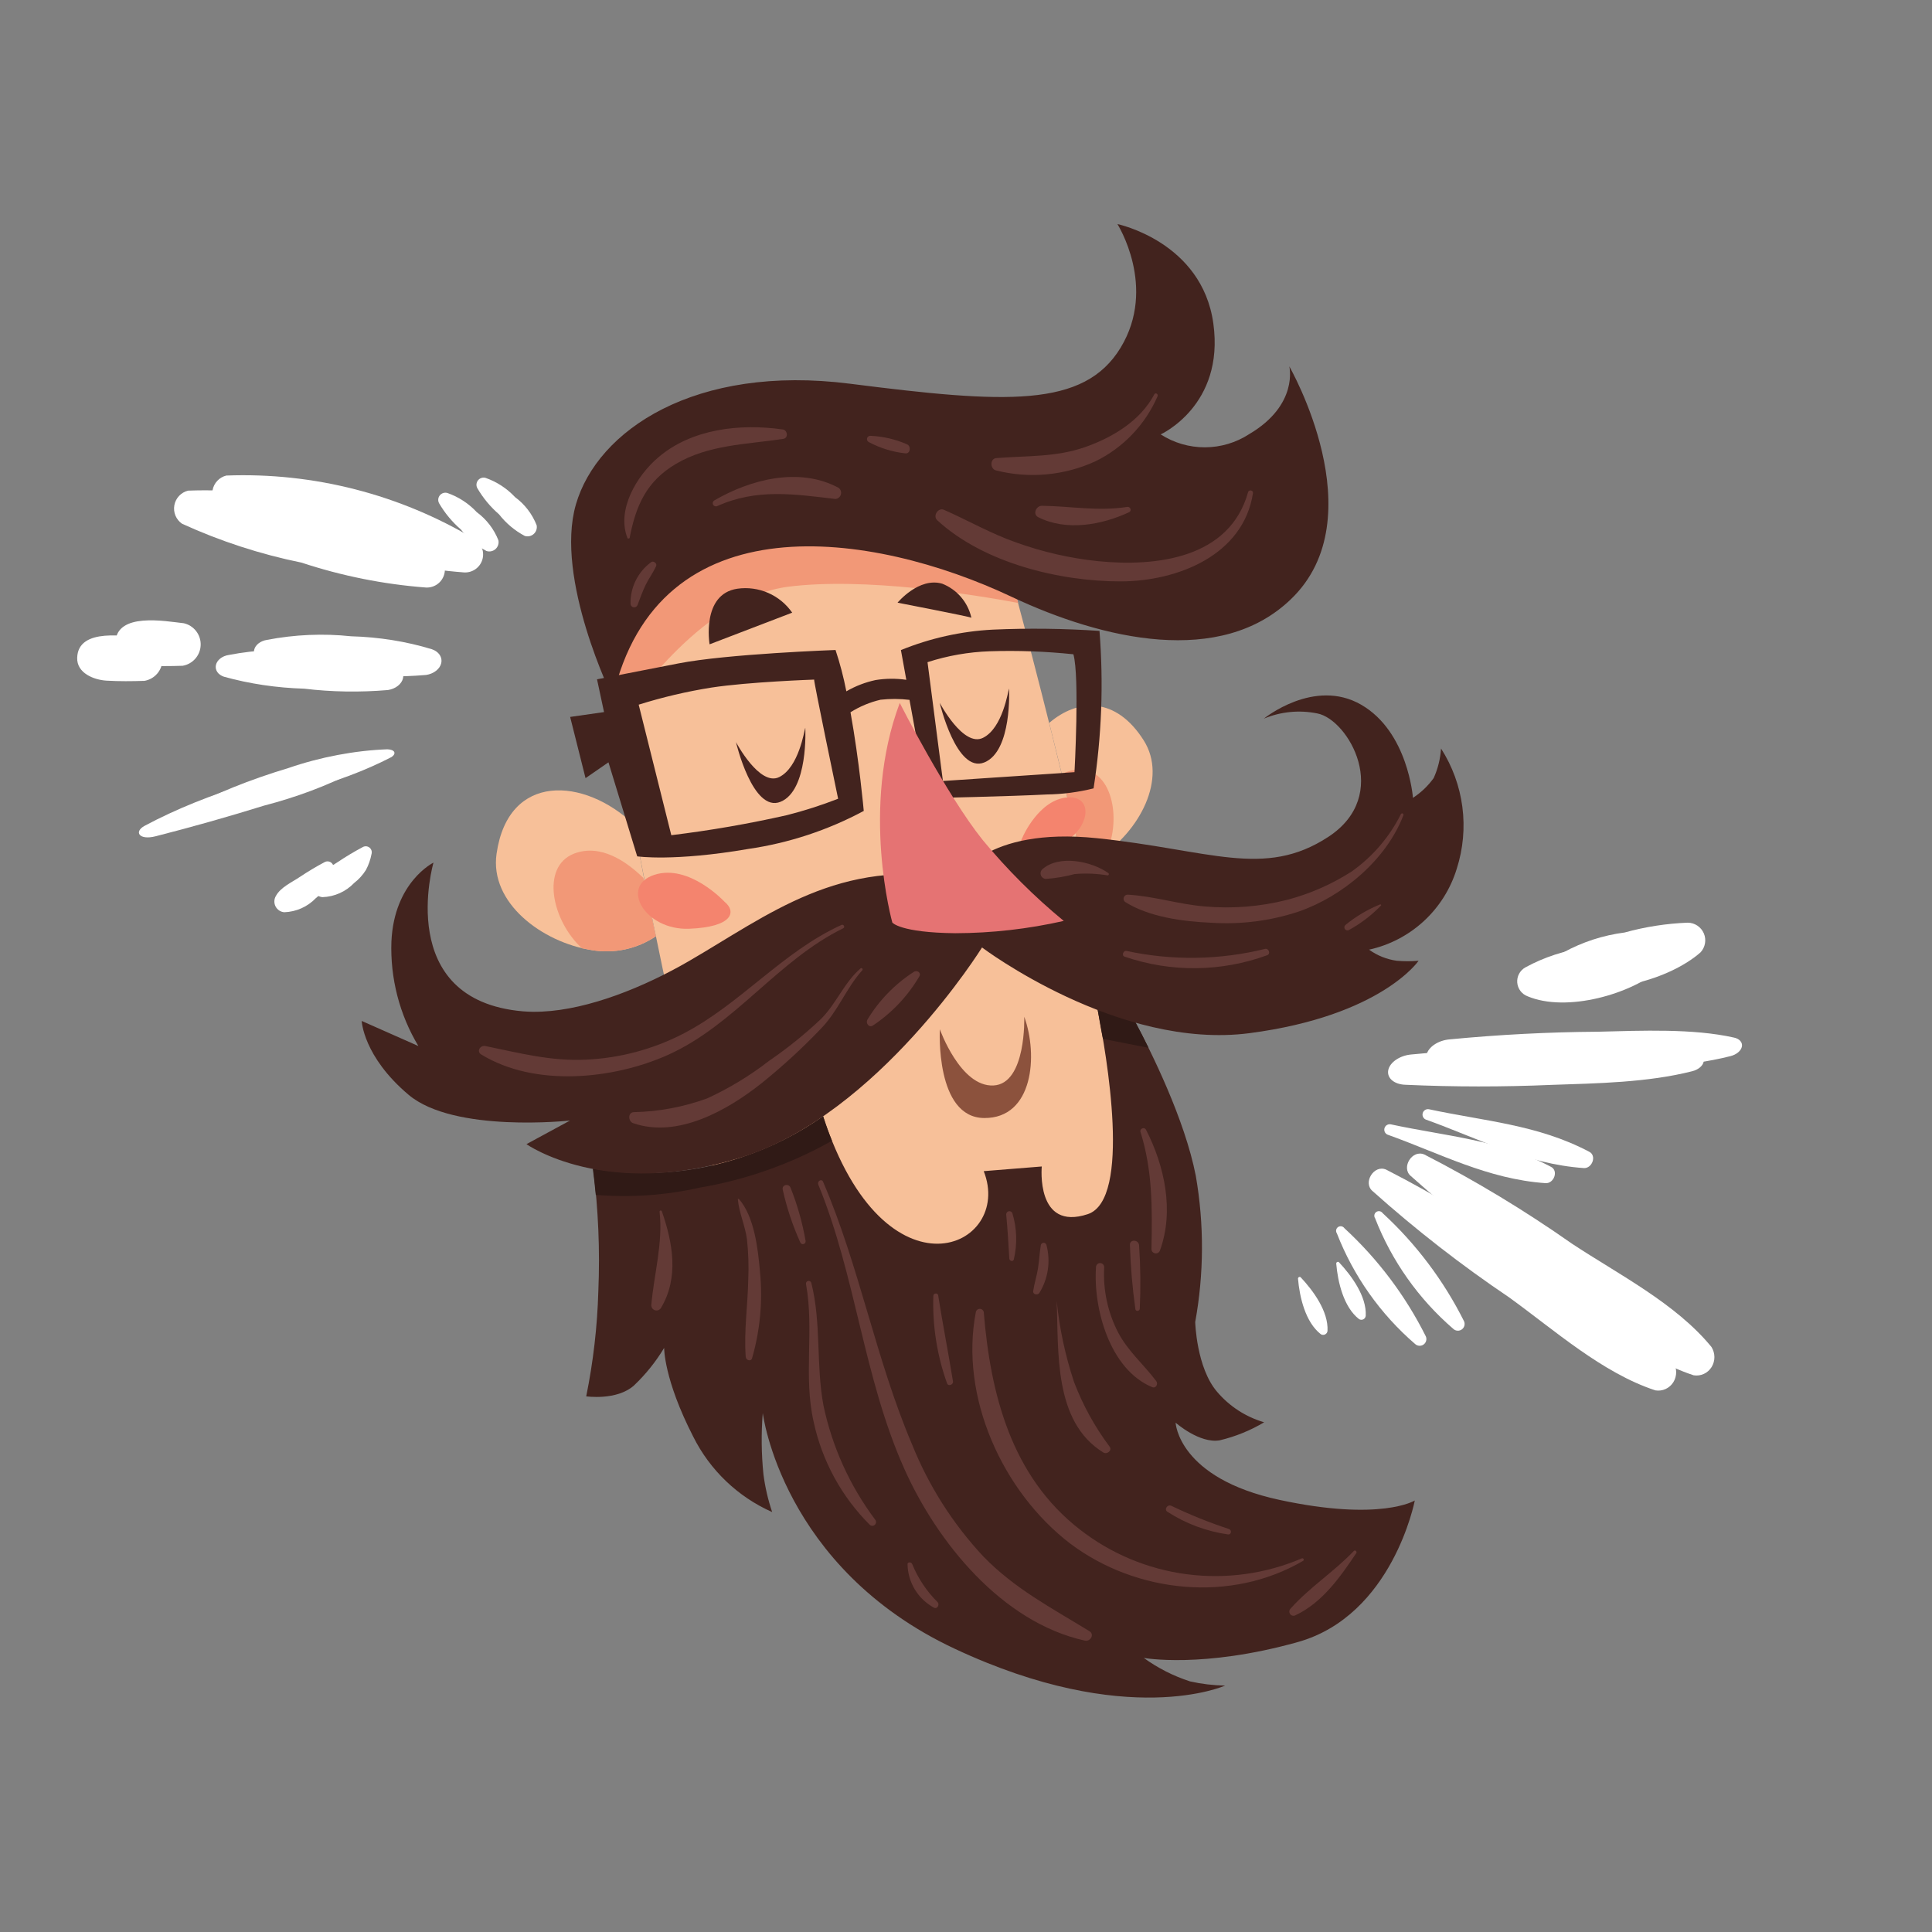<svg width="649" height="649" viewBox="0 0 649 649" fill="none" xmlns="http://www.w3.org/2000/svg">
<rect x="0" y="0" width="649" height="649" fill="#808080" stroke="none"/>
<g clip-path="url(#clip0_1_10)">
<path d="M163.156 160.544C166.909 161.863 170.288 164.071 173.002 166.979C176.264 169.381 178.781 172.654 180.265 176.423C180.375 176.956 180.344 177.508 180.175 178.025C180.005 178.541 179.704 179.005 179.3 179.369C178.896 179.733 178.404 179.986 177.873 180.101C177.341 180.217 176.789 180.191 176.271 180.027C172.916 178.248 169.977 175.778 167.645 172.782C164.737 170.269 162.267 167.292 160.333 163.971C160.11 163.552 160.015 163.075 160.063 162.602C160.11 162.129 160.296 161.681 160.599 161.314C160.901 160.947 161.305 160.678 161.761 160.541C162.216 160.404 162.701 160.405 163.156 160.544Z" fill="white"/>
<path d="M73.987 170.862C73.004 170.184 72.237 169.237 71.779 168.134C71.322 167.031 71.194 165.819 71.409 164.644C71.625 163.47 72.175 162.383 72.994 161.514C73.813 160.645 74.867 160.031 76.027 159.747C105.363 158.637 134.388 166.09 159.561 181.196C160.673 181.927 161.513 183.004 161.951 184.261C162.389 185.518 162.4 186.884 161.982 188.148C161.565 189.412 160.742 190.503 159.642 191.251C158.542 192 157.225 192.365 155.896 192.29C141.682 191.208 127.653 188.399 114.118 183.925C100.288 181.111 86.824 176.729 73.987 170.862Z" fill="white"/>
<path d="M89.654 214.955C98.994 213.155 108.579 212.742 117.879 213.737C127.301 213.996 136.493 215.468 145.074 218.09C146.202 218.471 147.116 219.127 147.684 219.961C148.253 220.796 148.444 221.766 148.232 222.73C148.02 223.695 147.414 224.602 146.504 225.321C145.594 226.04 144.427 226.533 143.172 226.727C133.73 227.532 124.275 227.38 115.053 226.274C105.749 225.997 96.647 224.641 88.055 222.252C87.099 221.933 86.323 221.38 85.84 220.674C85.357 219.969 85.194 219.149 85.373 218.333C85.551 217.517 86.063 216.749 86.834 216.141C87.604 215.533 88.592 215.117 89.654 214.955Z" fill="white"/>
<path d="M61.442 272.328C71.888 266.746 83.965 261.866 96.931 257.988C107.547 254.315 119.253 252.1 130.135 251.705C130.708 251.726 131.212 251.815 131.607 251.966C132.002 252.117 132.278 252.326 132.413 252.577C132.549 252.827 132.54 253.113 132.389 253.412C132.237 253.711 131.946 254.015 131.538 254.301C122.738 258.866 112.44 262.727 101.484 265.569C89.552 269.28 77.412 272.714 65.126 275.85C59.495 277.286 57.776 274.297 61.442 272.328Z" fill="white"/>
<path d="M113.486 289.563C116.226 287.73 119.058 286.037 121.97 284.492C122.324 284.318 122.72 284.252 123.112 284.3C123.503 284.349 123.872 284.511 124.173 284.766C124.473 285.021 124.693 285.358 124.805 285.736C124.917 286.115 124.915 286.517 124.802 286.895C124.451 288.756 123.822 290.553 122.934 292.226C121.875 293.919 120.525 295.41 118.945 296.631C116.157 299.537 112.344 301.238 108.32 301.371C107.707 301.319 107.118 301.113 106.607 300.77C106.097 300.428 105.682 299.961 105.402 299.414C105.122 298.867 104.986 298.257 105.007 297.643C105.028 297.029 105.205 296.43 105.522 295.903C107.109 292.95 110.946 291.29 113.486 289.563Z" fill="white"/>
<path d="M61.368 223.645C57.149 223.781 52.896 223.828 48.626 223.576C44.357 223.325 38.569 221.026 38.773 215.86C39.092 205.562 55.474 208.674 61.744 209.359C63.387 209.733 64.848 210.664 65.882 211.995C66.915 213.325 67.456 214.972 67.411 216.656C67.367 218.34 66.741 219.957 65.639 221.231C64.537 222.505 63.028 223.358 61.368 223.645Z" fill="white"/>
<path d="M484.978 359.33C483.155 359.278 481.547 358.747 480.474 357.843C479.4 356.939 478.938 355.727 479.179 354.447C479.421 353.168 480.349 351.914 481.779 350.934C483.208 349.953 485.036 349.319 486.9 349.155C503.571 347.551 520.187 346.69 536.643 346.58C551.614 346.2 568.774 345.473 582.399 348.529C583.32 348.707 584.082 349.094 584.575 349.634C585.069 350.175 585.268 350.841 585.145 351.536C585.021 352.231 584.581 352.92 583.888 353.502C583.195 354.085 582.285 354.532 581.289 354.778C566.318 358.587 549.243 358.852 534.239 359.359C517.652 360.076 501.198 360.066 484.978 359.33Z" fill="white"/>
<path d="M531.987 392.377C512.615 391.015 496.665 382.429 478.877 376.056C478.48 375.863 478.167 375.532 477.995 375.125C477.824 374.718 477.806 374.262 477.944 373.843C478.082 373.424 478.367 373.069 478.747 372.843C479.127 372.618 479.575 372.538 480.009 372.618C498.568 376.613 516.569 377.776 533.809 386.873C536.496 388.166 534.838 392.603 531.987 392.377Z" fill="white"/>
<path d="M478.518 387.848C495.661 396.649 512.206 406.645 528.035 417.765C543.664 428.096 562.884 437.786 574.91 452.466C575.552 453.48 575.897 454.659 575.904 455.862C575.91 457.065 575.578 458.24 574.946 459.246C574.315 460.252 573.411 461.046 572.344 461.533C571.278 462.019 570.093 462.177 568.933 461.988C551.098 456.156 534.962 441.716 519.822 430.77C503.747 419.944 488.405 408.004 473.905 395.033C470.572 392.232 474.392 385.983 478.518 387.848Z" fill="white"/>
<path d="M464.456 407.511C475.703 417.866 484.972 430.181 491.81 443.854C492.014 444.328 492.051 444.858 491.912 445.355C491.774 445.852 491.469 446.287 491.048 446.587C490.628 446.887 490.118 447.034 489.603 447.004C489.087 446.973 488.598 446.767 488.216 446.419C476.551 436.366 467.528 423.608 461.934 409.261C461.702 408.926 461.613 408.513 461.685 408.113C461.757 407.712 461.986 407.357 462.32 407.125C462.655 406.893 463.068 406.803 463.468 406.876C463.869 406.948 464.224 407.177 464.456 407.511Z" fill="white"/>
<path d="M449.714 423.937C453.987 428.485 459.108 435.455 458.78 441.977C458.763 442.23 458.679 442.475 458.539 442.686C458.399 442.898 458.206 443.07 457.979 443.185C457.753 443.299 457.501 443.354 457.247 443.342C456.993 443.33 456.747 443.253 456.532 443.118C451.345 439.095 449.389 430.642 448.863 424.413C448.867 424.315 448.896 424.22 448.948 424.137C448.999 424.054 449.071 423.985 449.156 423.938C449.241 423.89 449.337 423.865 449.435 423.865C449.533 423.865 449.629 423.89 449.714 423.937Z" fill="white"/>
<path d="M571.235 319.929C560.896 329.014 539.018 335.085 526.002 329.609C525.041 329.253 524.202 328.631 523.584 327.814C522.966 326.997 522.595 326.02 522.515 324.999C522.435 323.977 522.649 322.955 523.132 322.051C523.615 321.148 524.347 320.402 525.24 319.901C531.603 316.426 538.559 314.169 545.75 313.246C552.675 311.329 559.799 310.222 566.978 309.946C568.128 309.961 569.248 310.311 570.202 310.951C571.157 311.591 571.905 312.495 572.356 313.552C572.807 314.609 572.941 315.775 572.742 316.907C572.543 318.039 572.019 319.089 571.235 319.929Z" fill="white"/>
<g clip-path="url(#clip1_1_10)">
<path d="M150.315 165.613C154.068 166.932 157.447 169.14 160.161 172.048C163.423 174.45 165.94 177.723 167.424 181.492C167.534 182.025 167.503 182.577 167.334 183.094C167.164 183.61 166.863 184.074 166.459 184.438C166.055 184.803 165.563 185.055 165.032 185.17C164.5 185.286 163.948 185.26 163.429 185.097C160.075 183.317 157.136 180.847 154.803 177.851C151.896 175.338 149.426 172.361 147.492 169.04C147.269 168.621 147.174 168.144 147.222 167.671C147.269 167.198 147.455 166.75 147.758 166.383C148.06 166.016 148.464 165.747 148.92 165.61C149.375 165.473 149.86 165.474 150.315 165.613Z" fill="white"/>
<path d="M61.146 175.931C60.162 175.253 59.396 174.306 58.938 173.203C58.481 172.1 58.353 170.888 58.568 169.713C58.784 168.539 59.334 167.452 60.153 166.583C60.972 165.714 62.026 165.1 63.186 164.816C92.522 163.706 121.547 171.159 146.72 186.265C147.832 186.996 148.672 188.074 149.11 189.33C149.548 190.587 149.558 191.953 149.141 193.217C148.724 194.481 147.901 195.572 146.801 196.321C145.701 197.069 144.384 197.434 143.055 197.359C128.841 196.277 114.812 193.468 101.277 188.994C87.447 186.18 73.983 181.798 61.146 175.931Z" fill="white"/>
<path d="M76.813 220.024C86.153 218.225 95.738 217.811 105.038 218.806C114.46 219.066 123.652 220.537 132.233 223.159C133.361 223.54 134.275 224.196 134.843 225.03C135.412 225.865 135.603 226.835 135.391 227.8C135.179 228.764 134.573 229.671 133.663 230.39C132.753 231.109 131.585 231.602 130.331 231.796C120.889 232.602 111.434 232.449 102.212 231.343C92.907 231.066 83.805 229.71 75.214 227.321C74.258 227.002 73.482 226.449 72.999 225.744C72.516 225.038 72.353 224.218 72.532 223.402C72.71 222.586 73.222 221.818 73.992 221.21C74.763 220.602 75.751 220.186 76.813 220.024Z" fill="white"/>
<path d="M48.6 277.397C59.047 271.815 71.124 266.935 84.09 263.057C94.706 259.384 106.412 257.169 117.293 256.774C117.867 256.795 118.371 256.884 118.766 257.035C119.161 257.186 119.437 257.395 119.572 257.646C119.708 257.896 119.699 258.182 119.548 258.481C119.396 258.78 119.105 259.084 118.697 259.37C109.897 263.935 99.599 267.796 88.643 270.638C76.711 274.35 64.571 277.783 52.285 280.92C46.654 282.355 44.935 279.366 48.6 277.397Z" fill="white"/>
<path d="M100.645 294.632C103.385 292.799 106.217 291.107 109.129 289.561C109.483 289.388 109.879 289.321 110.271 289.369C110.662 289.418 111.031 289.58 111.332 289.835C111.632 290.09 111.852 290.427 111.964 290.805C112.076 291.184 112.074 291.586 111.961 291.964C111.61 293.825 110.98 295.622 110.093 297.295C109.034 298.988 107.684 300.479 106.104 301.7C103.316 304.606 99.503 306.307 95.478 306.44C94.866 306.388 94.276 306.182 93.766 305.839C93.256 305.497 92.841 305.03 92.561 304.483C92.281 303.936 92.145 303.327 92.166 302.712C92.187 302.098 92.364 301.499 92.681 300.972C94.268 298.019 98.105 296.359 100.645 294.632Z" fill="white"/>
<path d="M48.527 228.714C44.308 228.85 40.055 228.897 35.785 228.645C31.516 228.394 25.728 226.095 25.932 220.929C26.251 210.631 42.633 213.743 48.903 214.428C50.546 214.802 52.007 215.734 53.04 217.064C54.074 218.394 54.615 220.042 54.57 221.725C54.526 223.409 53.9 225.026 52.798 226.3C51.696 227.574 50.187 228.427 48.527 228.714Z" fill="white"/>
<path d="M472.137 364.399C470.314 364.347 468.706 363.816 467.632 362.912C466.559 362.008 466.096 360.796 466.338 359.516C466.58 358.237 467.508 356.983 468.938 356.003C470.367 355.023 472.195 354.388 474.059 354.224C490.73 352.62 507.346 351.759 523.802 351.649C538.773 351.269 555.933 350.542 569.558 353.598C570.479 353.776 571.241 354.163 571.734 354.703C572.228 355.244 572.427 355.91 572.304 356.605C572.18 357.3 571.74 357.989 571.047 358.571C570.354 359.154 569.444 359.601 568.448 359.847C553.477 363.656 536.402 363.921 521.398 364.428C504.81 365.145 488.357 365.135 472.137 364.399Z" fill="white"/>
<path d="M519.146 397.446C499.774 396.084 483.824 387.498 466.036 381.126C465.639 380.932 465.326 380.601 465.154 380.194C464.983 379.787 464.965 379.332 465.103 378.912C465.241 378.493 465.526 378.138 465.906 377.912C466.286 377.687 466.734 377.607 467.168 377.687C485.726 381.682 503.728 382.845 520.968 391.942C523.654 393.235 521.997 397.672 519.146 397.446Z" fill="white"/>
<path d="M465.677 392.917C482.82 401.718 499.364 411.714 515.194 422.834C530.823 433.165 550.043 442.855 562.068 457.535C562.711 458.549 563.056 459.728 563.063 460.931C563.069 462.134 562.737 463.309 562.105 464.315C561.474 465.322 560.57 466.116 559.503 466.602C558.437 467.088 557.252 467.246 556.092 467.057C538.257 461.225 522.121 446.785 506.98 435.839C490.906 425.013 475.564 413.073 461.064 400.102C457.731 397.301 461.55 391.052 465.677 392.917Z" fill="white"/>
<path d="M451.615 412.58C462.862 422.935 472.131 435.25 478.969 448.923C479.173 449.397 479.21 449.927 479.071 450.424C478.932 450.921 478.628 451.356 478.207 451.656C477.787 451.956 477.277 452.103 476.762 452.073C476.246 452.042 475.757 451.836 475.375 451.488C463.71 441.435 454.686 428.677 449.093 414.33C448.861 413.995 448.771 413.583 448.844 413.182C448.916 412.782 449.145 412.426 449.479 412.194C449.814 411.962 450.226 411.873 450.627 411.945C451.027 412.017 451.383 412.246 451.615 412.58Z" fill="white"/>
<path d="M436.873 429.006C441.146 433.554 446.267 440.524 445.939 447.046C445.921 447.299 445.838 447.544 445.698 447.755C445.558 447.967 445.365 448.139 445.138 448.254C444.912 448.369 444.659 448.423 444.406 448.411C444.152 448.4 443.906 448.322 443.691 448.187C438.504 444.165 436.548 435.711 436.022 429.482C436.026 429.384 436.055 429.289 436.107 429.206C436.158 429.123 436.23 429.054 436.315 429.007C436.4 428.959 436.496 428.934 436.594 428.934C436.692 428.934 436.788 428.959 436.873 429.006Z" fill="white"/>
<path d="M558.394 324.998C548.055 334.083 526.177 340.154 513.161 334.678C512.2 334.323 511.361 333.7 510.743 332.883C510.125 332.066 509.754 331.089 509.674 330.068C509.594 329.046 509.808 328.024 510.291 327.12C510.774 326.217 511.506 325.471 512.399 324.97C518.762 321.495 525.718 319.238 532.909 318.315C539.834 316.398 546.958 315.291 554.137 315.015C555.287 315.031 556.406 315.38 557.361 316.02C558.316 316.66 559.064 317.564 559.515 318.621C559.966 319.678 560.1 320.844 559.901 321.976C559.702 323.108 559.178 324.158 558.394 324.998Z" fill="white"/>
<path fill-rule="evenodd" clip-rule="evenodd" d="M336.039 180.689C336.039 180.689 369.294 299.428 373.835 347.545C378.376 395.662 379.56 415.755 347.175 435.223C314.791 454.691 260.386 444.411 243.449 404.152C226.512 363.894 201.173 211.566 201.173 211.566C201.173 211.566 286.122 149.578 336.039 180.689Z" fill="#F7C099"/>
<path fill-rule="evenodd" clip-rule="evenodd" d="M352.454 242.836C362.061 234.621 374.82 233.943 384.166 248.661C392.389 261.565 382.622 279.309 369.685 287.723C367.82 288.923 365.836 289.926 363.763 290.714C360.35 274.764 356.288 258.182 352.454 242.836Z" fill="#F7C099"/>
<path fill-rule="evenodd" clip-rule="evenodd" d="M371.886 286.189C371.163 286.747 370.424 287.235 369.685 287.723C367.82 288.923 365.836 289.926 363.763 290.714C361.595 280.583 359.149 270.181 356.651 260.048C358.366 259.147 360.257 258.63 362.192 258.532C373.434 257.959 376.845 274.753 371.781 286.212L371.886 286.189Z" fill="#F29877"/>
<path fill-rule="evenodd" clip-rule="evenodd" d="M212.878 276.883C196.27 261.117 170.751 259.393 166.815 286.741C164.379 303.283 182.05 316.475 198.68 319.149C206.216 320.454 213.966 318.795 220.309 314.52C217.57 301.725 215.14 288.827 212.848 276.743L212.878 276.883Z" fill="#F7C099"/>
<path fill-rule="evenodd" clip-rule="evenodd" d="M195.81 318.59L198.68 319.149C206.216 320.454 213.966 318.795 220.309 314.52L220.061 313.363L219.033 308.561L218.403 305.616L218.013 303.793L217.773 302.671L217.39 300.884L216.745 297.869L216.498 296.712L216.37 296.116L216.115 294.924C210.501 289.417 201.792 283.325 192.845 286.743C181.444 291.199 185.457 309.44 195.557 318.607L195.81 318.59Z" fill="#F29877"/>
<path fill-rule="evenodd" clip-rule="evenodd" d="M343.587 281.064C343.587 281.064 349.037 268.496 358.654 267.868C368.271 267.239 365.781 280.273 354.794 284.091C343.806 287.909 341.476 284.558 343.622 281.056L343.587 281.064Z" fill="#F4846E"/>
<path fill-rule="evenodd" clip-rule="evenodd" d="M243.377 302.911C243.377 302.911 231.497 290.056 219.779 293.884C208.06 297.711 216.696 312.544 231.461 311.987C246.226 311.43 247.457 306.218 243.377 302.911Z" fill="#F4846E"/>
<path fill-rule="evenodd" clip-rule="evenodd" d="M336.039 180.689C336.039 180.689 338.445 189.193 342.034 202.539C327.217 199.771 290.413 193.789 264.583 197.117C236.888 200.807 213.678 233.343 206.78 243.764C203.343 224.446 201.158 211.496 201.158 211.496C201.158 211.496 286.122 149.578 336.039 180.689Z" fill="#F29877"/>
<path fill-rule="evenodd" clip-rule="evenodd" d="M205.766 234.229C205.766 234.229 186.248 194.414 193.451 169.483C200.653 144.552 233.464 122.28 285.584 128.907C337.704 135.534 364.078 137.148 376.44 116.796C388.802 96.443 375.363 75.27 375.363 75.27C375.363 75.27 403.792 81.174 407.592 108.7C411.393 136.225 389.895 145.921 389.895 145.921C394.336 148.773 399.506 150.281 404.783 150.264C410.061 150.246 415.221 148.705 419.643 145.824C436.308 135.989 433.104 123.074 433.104 123.074C433.104 123.074 462.282 173.764 433.669 201.26C410.124 224.005 370.614 214.973 339.877 200.508C293.097 178.404 220.98 167.587 205.804 234.405L205.766 234.229Z" fill="#42231E"/>
<path fill-rule="evenodd" clip-rule="evenodd" d="M381.357 343.296C386.623 353.167 397.989 375.957 401.697 394.997C404.522 411.246 404.455 427.866 401.498 444.092C401.498 444.092 401.886 459.443 408.865 467.554C413.014 472.433 418.504 475.987 424.653 477.777C420.021 480.541 414.993 482.581 409.744 483.827C402.961 485.022 394.913 477.909 394.913 477.909C394.913 477.909 395.739 496.502 429.792 503.843C463.844 511.183 475.258 504.048 475.258 504.048C475.258 504.048 467.874 542.692 435.875 551.629C403.877 560.567 384.218 556.928 384.218 556.928C388.954 560.357 394.201 563.02 399.764 564.819C403.631 565.687 407.577 566.157 411.539 566.222C411.539 566.222 378.713 581.056 320.642 553.816C262.572 526.576 256.229 474.665 256.229 474.665C255.685 481.522 255.761 488.414 256.456 495.257C257.012 499.57 257.995 503.818 259.389 507.937C247.848 502.821 238.456 493.835 232.836 482.531C222.959 463.271 223.1 452.793 223.1 452.793C220.308 457.437 216.899 461.681 212.968 465.41C207.181 470.571 196.923 469.063 196.923 469.063C199.29 457.437 200.651 445.628 200.991 433.768C201.572 420.01 200.99 406.228 199.25 392.568C215.998 395.469 233.204 394.143 249.31 388.711C258.994 385.486 268.157 380.87 276.512 375.007C297.273 438.79 340.625 419.175 330.456 393.415L349.954 391.846C349.954 391.846 347.842 413.671 365.405 407.859C380.224 402.928 371.687 354.127 368.694 339.113C372.703 340.712 377.081 342.158 381.493 343.414L381.357 343.296Z" fill="#42231E"/>
<path fill-rule="evenodd" clip-rule="evenodd" d="M381.357 343.296C382.576 345.565 384.128 348.532 385.819 351.983L370.515 348.989C369.659 344.993 369.162 341.47 368.699 338.966C372.708 340.564 377.086 342.01 381.498 343.266L381.357 343.296ZM200.119 401.254C199.79 397.658 199.405 394.661 199.145 392.59C215.929 395.502 233.174 394.168 249.31 388.711C258.994 385.487 268.157 380.87 276.512 375.007C277.43 377.927 278.409 380.614 279.477 383.208C265.73 390.964 250.743 396.28 235.18 398.92C223.698 401.526 211.884 402.361 200.149 401.394L200.119 401.254Z" fill="#301A16"/>
<path fill-rule="evenodd" clip-rule="evenodd" d="M321.798 295.221C321.798 295.221 330.576 277.652 368.478 281.566C406.379 285.48 424.664 295.205 446.18 281.142C467.697 267.079 452.899 241.614 442.509 239.658C436.483 238.432 430.229 239.043 424.554 241.411C424.554 241.411 441.433 227.607 457.242 236.725C473.051 245.843 474.642 268.012 474.642 268.012C477.361 266.246 479.725 263.987 481.612 261.352C483.024 258.223 483.857 254.865 484.074 251.44C487.879 257.369 490.326 264.067 491.238 271.053C492.15 278.039 491.504 285.14 489.348 291.848C487.286 298.579 483.472 304.642 478.297 309.415C473.121 314.188 466.77 317.5 459.893 319.011C462.644 320.993 465.838 322.273 469.196 322.739C471.636 322.947 474.09 322.95 476.53 322.746C476.53 322.746 464.023 341.223 419.847 347.047C375.671 352.871 329.884 318.274 329.884 318.274C329.884 318.274 295.183 374.201 249.31 388.711C203.436 403.22 176.851 384.347 176.851 384.347L191.468 376.416C191.468 376.416 152.565 380.672 137.268 367.778C121.971 354.884 121.509 342.958 121.509 342.958L140.542 351.386C134.191 340.8 131.045 328.599 131.486 316.261C132.405 296.231 145.615 289.775 145.615 289.775C145.615 289.775 132.222 335.973 175.661 339.728C177.802 339.901 179.952 339.931 182.096 339.818C197.85 339.086 216.333 331.575 231.341 322.901C258.153 307.375 281.96 287.909 321.903 295.199L321.798 295.221Z" fill="#42231E"/>
<path d="M378.019 303.024C377.774 302.857 377.591 302.615 377.496 302.335C377.402 302.055 377.401 301.751 377.494 301.47C377.587 301.189 377.769 300.946 378.012 300.778C378.256 300.61 378.547 300.526 378.843 300.538C387.561 301.018 396.078 303.815 404.842 304.506C414.043 305.307 423.313 304.562 432.269 302.303C439.976 300.289 447.317 297.072 454.022 292.772C461.065 287.809 466.763 281.172 470.602 273.46C470.87 272.999 471.584 273.25 471.423 273.871C465.738 288.762 451.04 301.109 436.224 306.222C426.779 309.35 416.818 310.622 406.891 309.97C397.344 309.557 386.024 308.056 378.019 303.024Z" fill="#633A36"/>
<path d="M163.014 351.38C174.513 353.722 185.091 356.554 196.987 355.952C208.241 355.425 219.252 352.494 229.278 347.355C248.635 337.42 262.749 319.772 282.659 310.709C283.393 310.369 283.991 311.451 283.265 311.826C261.198 322.634 246.843 344.293 224.331 354.389C205.893 362.624 179.723 365.218 161.766 354.287C159.904 353.292 161.294 351.052 163.014 351.38Z" fill="#633A36"/>
<path d="M212.861 373.598C221.284 373.429 229.621 371.868 237.535 368.977C244.943 365.585 251.934 361.345 258.367 356.344C264.581 352.098 270.445 347.361 275.903 342.18C280.994 337.021 283.608 330.046 289.05 325.326C289.136 325.249 289.248 325.209 289.363 325.216C289.478 325.222 289.585 325.274 289.662 325.36C289.739 325.445 289.778 325.558 289.772 325.673C289.766 325.787 289.714 325.895 289.628 325.972C284.238 331.964 281.55 339.615 275.779 345.543C269.494 352.13 262.779 358.295 255.679 363.995C244.296 372.993 227.626 382.463 212.7 377.298C211.005 376.744 210.838 373.737 212.861 373.598Z" fill="#633A36"/>
<path d="M378.492 319.456C393.839 322.748 409.733 322.506 424.973 318.748C426.165 318.493 426.928 320.346 425.718 320.862C410.276 326.52 393.358 326.697 377.8 321.364C376.621 320.993 377.398 319.141 378.492 319.456Z" fill="#633A36"/>
<path d="M451.929 310.743C455.445 307.851 459.383 305.512 463.606 303.809C463.851 303.756 464.094 304.034 463.906 304.184C460.743 307.468 457.098 310.251 453.097 312.436C452.874 312.547 452.618 312.573 452.376 312.51C452.135 312.448 451.923 312.3 451.782 312.095C451.64 311.889 451.577 311.64 451.604 311.392C451.631 311.144 451.746 310.914 451.929 310.743Z" fill="#633A36"/>
<path d="M350.084 292.064C355.669 286.983 366.76 289.302 372.348 293.312C372.41 293.368 372.455 293.44 372.476 293.521C372.498 293.602 372.496 293.687 372.47 293.766C372.444 293.845 372.396 293.915 372.331 293.968C372.266 294.02 372.188 294.053 372.105 294.061C368.44 293.449 364.713 293.298 361.01 293.612C357.852 294.472 354.616 295.017 351.35 295.24C350.987 295.228 350.636 295.111 350.339 294.903C350.041 294.695 349.811 294.404 349.677 294.067C349.543 293.73 349.509 293.361 349.582 293.005C349.654 292.649 349.829 292.322 350.084 292.064Z" fill="#633A36"/>
<path d="M291.348 342.577C295.259 336.09 300.601 330.583 306.967 326.477C308.018 325.739 309.593 326.759 308.802 328.028C304.911 334.648 299.561 340.294 293.161 344.536C291.856 345.292 290.78 343.689 291.348 342.577Z" fill="#633A36"/>
<path d="M221.572 407.111C221.551 407.009 221.57 406.902 221.627 406.814C221.684 406.726 221.773 406.665 221.875 406.643C221.978 406.621 222.085 406.641 222.172 406.697C222.26 406.754 222.322 406.844 222.344 406.946C225.979 417.423 228.176 429.234 221.972 439.47C221.755 439.777 221.446 440.007 221.09 440.125C220.734 440.243 220.349 440.245 219.992 440.128C219.635 440.012 219.324 439.784 219.106 439.479C218.888 439.173 218.774 438.806 218.78 438.43C219.694 427.97 222.746 417.565 221.572 407.111Z" fill="#633A36"/>
<path d="M250.924 416.3C250.307 411.703 248.245 407.379 247.846 402.772L248.161 402.704C253.43 408.652 254.647 419.647 255.306 427.351C256.245 437.056 255.344 446.851 252.648 456.222C252.265 457.513 250.605 456.952 250.505 455.8C249.869 447.175 251.181 438.572 251.354 429.956C251.558 425.4 251.415 420.835 250.924 416.3Z" fill="#633A36"/>
<path d="M276.484 396.973C288.757 425.545 294.179 456.536 306.347 485.13C311.939 499.08 320.071 511.872 330.331 522.854C340.868 533.723 353.281 540.159 365.943 547.934C367.793 549.042 366.272 551.53 364.424 551.119C336.526 544.954 314.741 518.015 303.736 493.314C290.093 462.799 287.549 428.81 274.901 397.972C274.413 396.72 276.026 395.861 276.484 396.973Z" fill="#633A36"/>
<path d="M272.546 430.994C275.955 444.525 274.068 458.493 276.62 472.135C279.554 486.063 285.502 499.181 294.046 510.565C294.223 510.815 294.302 511.121 294.269 511.425C294.235 511.729 294.092 512.011 293.866 512.217C293.64 512.423 293.347 512.539 293.041 512.544C292.735 512.549 292.438 512.441 292.205 512.242C282.704 502.773 276.147 490.756 273.326 477.642C269.823 462.298 273.565 446.723 270.758 431.376C270.707 431.139 270.753 430.892 270.884 430.688C271.016 430.485 271.223 430.342 271.46 430.291C271.697 430.24 271.945 430.286 272.148 430.418C272.352 430.549 272.495 430.757 272.546 430.994Z" fill="#633A36"/>
<path d="M327.835 440.609C327.926 440.322 328.109 440.073 328.357 439.902C328.604 439.731 328.901 439.646 329.202 439.661C329.502 439.676 329.789 439.791 330.018 439.986C330.247 440.182 330.404 440.448 330.466 440.742C332.707 468.345 339.75 495.946 362.742 513.792C373.168 521.924 385.583 527.114 398.695 528.821C411.807 530.528 425.137 528.691 437.297 523.5C437.406 523.45 437.529 523.444 437.642 523.482C437.755 523.521 437.849 523.601 437.904 523.707C437.959 523.812 437.972 523.935 437.94 524.05C437.908 524.164 437.833 524.262 437.73 524.324C413.592 538.471 381.783 535.27 359.501 518.518C336.839 501.188 322.228 469.231 327.835 440.609Z" fill="#633A36"/>
<path d="M368.175 425.597C368.184 425.417 368.229 425.24 368.307 425.077C368.385 424.915 368.494 424.769 368.628 424.648C368.899 424.405 369.256 424.279 369.62 424.298C369.984 424.317 370.325 424.48 370.569 424.751C370.812 425.022 370.938 425.379 370.919 425.743C370.503 433.309 372.116 440.849 375.592 447.582C378.983 454.006 384.152 458.289 388.405 463.941C389.106 464.817 388.362 466.48 387.082 465.984C372.772 460.101 367.187 439.483 368.175 425.597Z" fill="#633A36"/>
<path d="M372.783 486.017C373.643 487.3 371.84 488.639 370.664 487.937C353.791 477.617 355.658 453.791 354.962 437.003C355.899 446.269 357.854 455.403 360.79 464.241C363.752 472.024 367.789 479.354 372.783 486.017Z" fill="#633A36"/>
<path d="M386.802 419.448C387.064 405.937 387.21 393.258 383.09 380.172C382.85 379.051 384.46 378.523 384.958 379.479C391.239 391.699 394.465 406.773 389.672 420.007C389.565 420.354 389.334 420.649 389.022 420.836C388.711 421.022 388.342 421.087 387.985 421.018C387.629 420.948 387.311 420.75 387.093 420.46C386.874 420.17 386.771 419.809 386.802 419.448Z" fill="#633A36"/>
<path d="M382.646 418.357C383.127 425.443 383.204 432.551 382.876 439.645C382.83 440.461 381.511 440.634 381.401 439.777C380.393 432.615 379.78 425.403 379.564 418.174C379.51 416.206 382.514 416.369 382.646 418.357Z" fill="#633A36"/>
<path d="M315.154 435.147C316.669 444.794 318.569 454.359 320.119 464C320.351 465.086 318.611 465.862 318.146 464.715C314.76 455.281 313.194 445.291 313.532 435.274C313.555 434.353 315.029 434.22 315.154 435.147Z" fill="#633A36"/>
<path d="M412.552 515.451C405.313 514.426 398.382 511.845 392.236 507.883C390.862 507.114 392.199 505.142 393.566 505.876C399.835 508.885 406.294 511.483 412.901 513.653C413.827 514.041 413.636 515.549 412.552 515.451Z" fill="#633A36"/>
<path d="M339.049 422.775C338.757 417.815 338.473 412.889 338.006 407.967C337.999 407.716 338.08 407.47 338.236 407.272C338.391 407.075 338.611 406.938 338.856 406.885C339.102 406.833 339.359 406.868 339.581 406.984C339.804 407.101 339.978 407.292 340.075 407.524C341.604 412.561 341.776 417.912 340.571 423.035C340.338 424.002 339.074 423.576 339.049 422.775Z" fill="#633A36"/>
<path d="M351.531 418.234C352.246 420.946 352.401 423.775 351.986 426.549C351.571 429.323 350.595 431.983 349.118 434.368C348.525 435.191 346.91 434.84 347.07 433.706C347.437 431.135 348.269 428.684 348.69 426.027C349.111 423.371 349.197 420.86 349.634 418.273C349.673 418.053 349.787 417.853 349.957 417.708C350.127 417.562 350.343 417.48 350.566 417.476C350.79 417.471 351.008 417.544 351.184 417.682C351.36 417.82 351.483 418.015 351.531 418.234Z" fill="#633A36"/>
<path d="M268.876 417.445C266.286 411.736 264.297 405.772 262.942 399.651C262.567 397.898 265.071 397.436 265.607 399.081C267.875 404.807 269.552 410.75 270.612 416.817C270.657 417.036 270.622 417.265 270.513 417.461C270.404 417.657 270.227 417.807 270.016 417.883C269.805 417.96 269.574 417.957 269.365 417.877C269.155 417.796 268.982 417.643 268.876 417.445Z" fill="#633A36"/>
<path d="M454.765 521.008C455.216 520.545 455.941 521.196 455.611 521.707C450.22 529.753 444.156 538.419 435.121 542.626C434.822 542.773 434.48 542.808 434.157 542.725C433.833 542.642 433.551 542.446 433.359 542.172C433.168 541.899 433.081 541.566 433.114 541.234C433.146 540.902 433.296 540.593 433.537 540.362C439.889 533.21 448.185 527.952 454.765 521.008Z" fill="#633A36"/>
<path d="M306.423 525.404C308.387 530.215 311.304 534.578 314.998 538.233C315.676 539.004 314.882 540.604 313.778 540.071C311.131 538.649 308.909 536.549 307.342 533.985C305.776 531.42 304.92 528.485 304.863 525.481C304.796 524.652 306.153 524.655 306.423 525.404Z" fill="#633A36"/>
<path d="M263.045 147.441C250.828 149.285 238.011 149.352 227.045 155.841C217.279 161.597 213.626 169.711 211.523 180.61C211.59 180.925 210.874 181.005 210.786 180.767C207.023 171.234 213.929 159.821 220.992 153.764C232.251 144.022 248.617 142.207 262.953 144.271C264.488 144.419 265.003 147.169 263.045 147.441Z" fill="#633A36"/>
<path d="M280.633 167.616C266.873 166.015 254.197 163.999 240.827 170.049C240.585 170.13 240.323 170.122 240.086 170.026C239.85 169.931 239.655 169.755 239.536 169.53C239.417 169.304 239.382 169.044 239.438 168.795C239.493 168.546 239.635 168.325 239.839 168.171C251.992 161.061 268.443 156.734 281.701 163.869C282.043 164.12 282.299 164.469 282.437 164.871C282.574 165.272 282.585 165.706 282.469 166.113C282.353 166.521 282.115 166.884 281.787 167.152C281.459 167.421 281.056 167.583 280.633 167.616Z" fill="#633A36"/>
<path d="M218.776 188.809C219.585 188.306 220.822 189.288 220.391 190.187C219.394 192.38 217.916 194.382 216.896 196.47C215.876 198.558 215.009 201.017 214.14 203.292C214.028 203.545 213.834 203.753 213.589 203.88C213.344 204.008 213.063 204.049 212.792 203.997C212.521 203.944 212.276 203.801 212.097 203.59C211.917 203.38 211.815 203.115 211.807 202.838C211.751 200.111 212.356 197.411 213.57 194.969C214.783 192.526 216.57 190.413 218.776 188.809Z" fill="#633A36"/>
<path d="M367.932 154.984C357.453 159.778 345.65 160.842 334.483 157.999C332.562 157.42 332.503 154.06 334.701 153.883C344.9 153.057 354.667 153.643 364.555 150.171C373.828 146.903 383.083 141.33 387.78 132.443C388.179 131.734 389.172 132.438 388.844 133.132C384.7 142.675 377.283 150.424 367.932 154.984Z" fill="#633A36"/>
<path d="M376.559 195.298C355.93 195.349 330.358 189.09 314.823 174.744C313.271 173.317 315.137 170.388 317.083 171.255C325.174 174.802 332.877 179.276 341.431 182.248C350.292 185.438 359.507 187.541 368.874 188.51C388.503 190.468 413.101 187.551 419.264 165.299C419.512 164.403 421.035 164.663 420.907 165.607C417.701 186.603 395.43 195.255 376.559 195.298Z" fill="#633A36"/>
<path d="M349.97 169.899C359.788 170.035 368.713 171.827 378.649 170.288C379.665 170.07 380.318 171.58 379.284 172.058C370.089 176.372 358.193 178.514 348.735 173.72C346.795 172.705 348.1 169.896 349.97 169.899Z" fill="#633A36"/>
<path d="M304.003 152.277C299.71 151.796 295.549 150.496 291.745 148.448C291.537 148.316 291.379 148.119 291.295 147.887C291.212 147.655 291.207 147.402 291.283 147.168C291.359 146.933 291.51 146.731 291.714 146.592C291.917 146.453 292.161 146.385 292.407 146.4C296.609 146.581 300.74 147.536 304.595 149.218C306.185 149.794 305.836 152.618 304.003 152.277Z" fill="#633A36"/>
<path fill-rule="evenodd" clip-rule="evenodd" d="M266.113 205.808C264.093 202.893 261.302 200.597 258.052 199.175C254.803 197.754 251.222 197.263 247.71 197.758C235.521 199.56 238.363 216.439 238.363 216.439L266.113 205.808Z" fill="#42231E"/>
<path fill-rule="evenodd" clip-rule="evenodd" d="M326.302 207.482C325.725 204.93 324.533 202.557 322.83 200.57C321.127 198.583 318.964 197.042 316.53 196.082C308.701 193.761 301.505 202.45 301.505 202.45C301.505 202.45 326.249 207.237 326.231 207.497L326.302 207.482Z" fill="#42231E"/>
<path fill-rule="evenodd" clip-rule="evenodd" d="M270.522 244.568C270.522 244.568 271.59 265.492 262.22 269.331C252.849 273.169 247.228 249.296 247.228 249.296C247.228 249.296 255.17 264.314 261.764 261.033C268.357 257.752 270.161 245.452 270.507 244.498L270.522 244.568Z" fill="#46231F"/>
<path fill-rule="evenodd" clip-rule="evenodd" d="M338.969 231.387C338.969 231.387 340.037 252.311 330.66 256.115C321.282 259.918 315.668 236.08 315.668 236.08C315.668 236.08 323.583 251.14 330.211 247.852C336.84 244.564 338.601 232.236 338.954 231.317L338.969 231.387Z" fill="#46231F"/>
<path fill-rule="evenodd" clip-rule="evenodd" d="M344.069 341.56C344.069 341.56 344.821 364.092 333.719 364.635C322.617 365.178 315.712 345.759 315.712 345.759C315.712 345.759 314.107 375.431 330.597 375.568C347.087 375.706 348.777 354.484 344.061 341.525L344.069 341.56Z" fill="#8C523D"/>
<path fill-rule="evenodd" clip-rule="evenodd" d="M369.378 211.938C357.45 211.124 345.486 210.979 333.541 211.505C322.929 212.046 312.482 214.368 302.64 218.375L304.448 228.363C301.023 227.865 297.543 227.892 294.127 228.445C290.674 229.183 287.36 230.461 284.306 232.233C283.395 227.531 282.182 222.892 280.674 218.346C280.674 218.346 244.291 219.643 227.861 222.866C211.43 226.089 200.553 228.196 200.553 228.196L202.908 239.204L191.525 240.833L196.695 261.393L204.393 256.08L214.049 287.668C214.049 287.668 226.209 289.501 251.386 285.177C264.954 283.209 278.073 278.888 290.154 272.408C290.154 272.408 288.679 255.75 285.701 239.267C288.809 237.31 292.221 235.886 295.798 235.053C299.03 234.695 302.293 234.711 305.522 235.098L311.563 268.12C311.563 268.12 340.136 267.505 351.624 266.879C356.928 266.806 362.206 266.12 367.353 264.833C370.073 247.342 370.741 229.592 369.343 211.946L369.378 211.938ZM273.418 228.294C273.418 228.294 251.582 229.044 238.98 230.971C230.706 232.285 222.54 234.204 214.547 236.713L225.506 280.56C238.573 278.972 251.551 276.721 264.389 273.816C270.214 272.332 275.942 270.494 281.542 268.312C281.542 268.312 273.208 228.339 273.488 228.279L273.418 228.294ZM360.61 219.79C351.26 218.809 341.854 218.47 332.458 218.776C325.36 219.02 318.332 220.252 311.575 222.438L316.744 262.355L360.945 259.385C360.945 259.385 362.706 227.187 360.575 219.798L360.61 219.79Z" fill="#42231E"/>
<path fill-rule="evenodd" clip-rule="evenodd" d="M302.275 236.197C302.275 236.197 317.967 267.043 330.117 282.186C338.301 292.093 347.417 301.191 357.34 309.355C345.384 312.068 333.164 313.454 320.904 313.486C302.311 313.286 299.755 309.91 299.755 309.91C299.755 309.91 288.932 271.496 302.28 236.049L302.275 236.197Z" fill="#E57373"/>
</g>
</g>
<defs>
<clipPath id="clip0_1_10">
<rect width="546.589" height="546.589" fill="white" transform="matrix(-0.978 0.209 0.209 0.978 534.487 0)"/>
</clipPath>
<clipPath id="clip1_1_10">
<rect width="546.589" height="546.589" fill="white" transform="matrix(-0.978 0.209 0.209 0.978 521.646 5.069)"/>
</clipPath>
</defs>
</svg>
